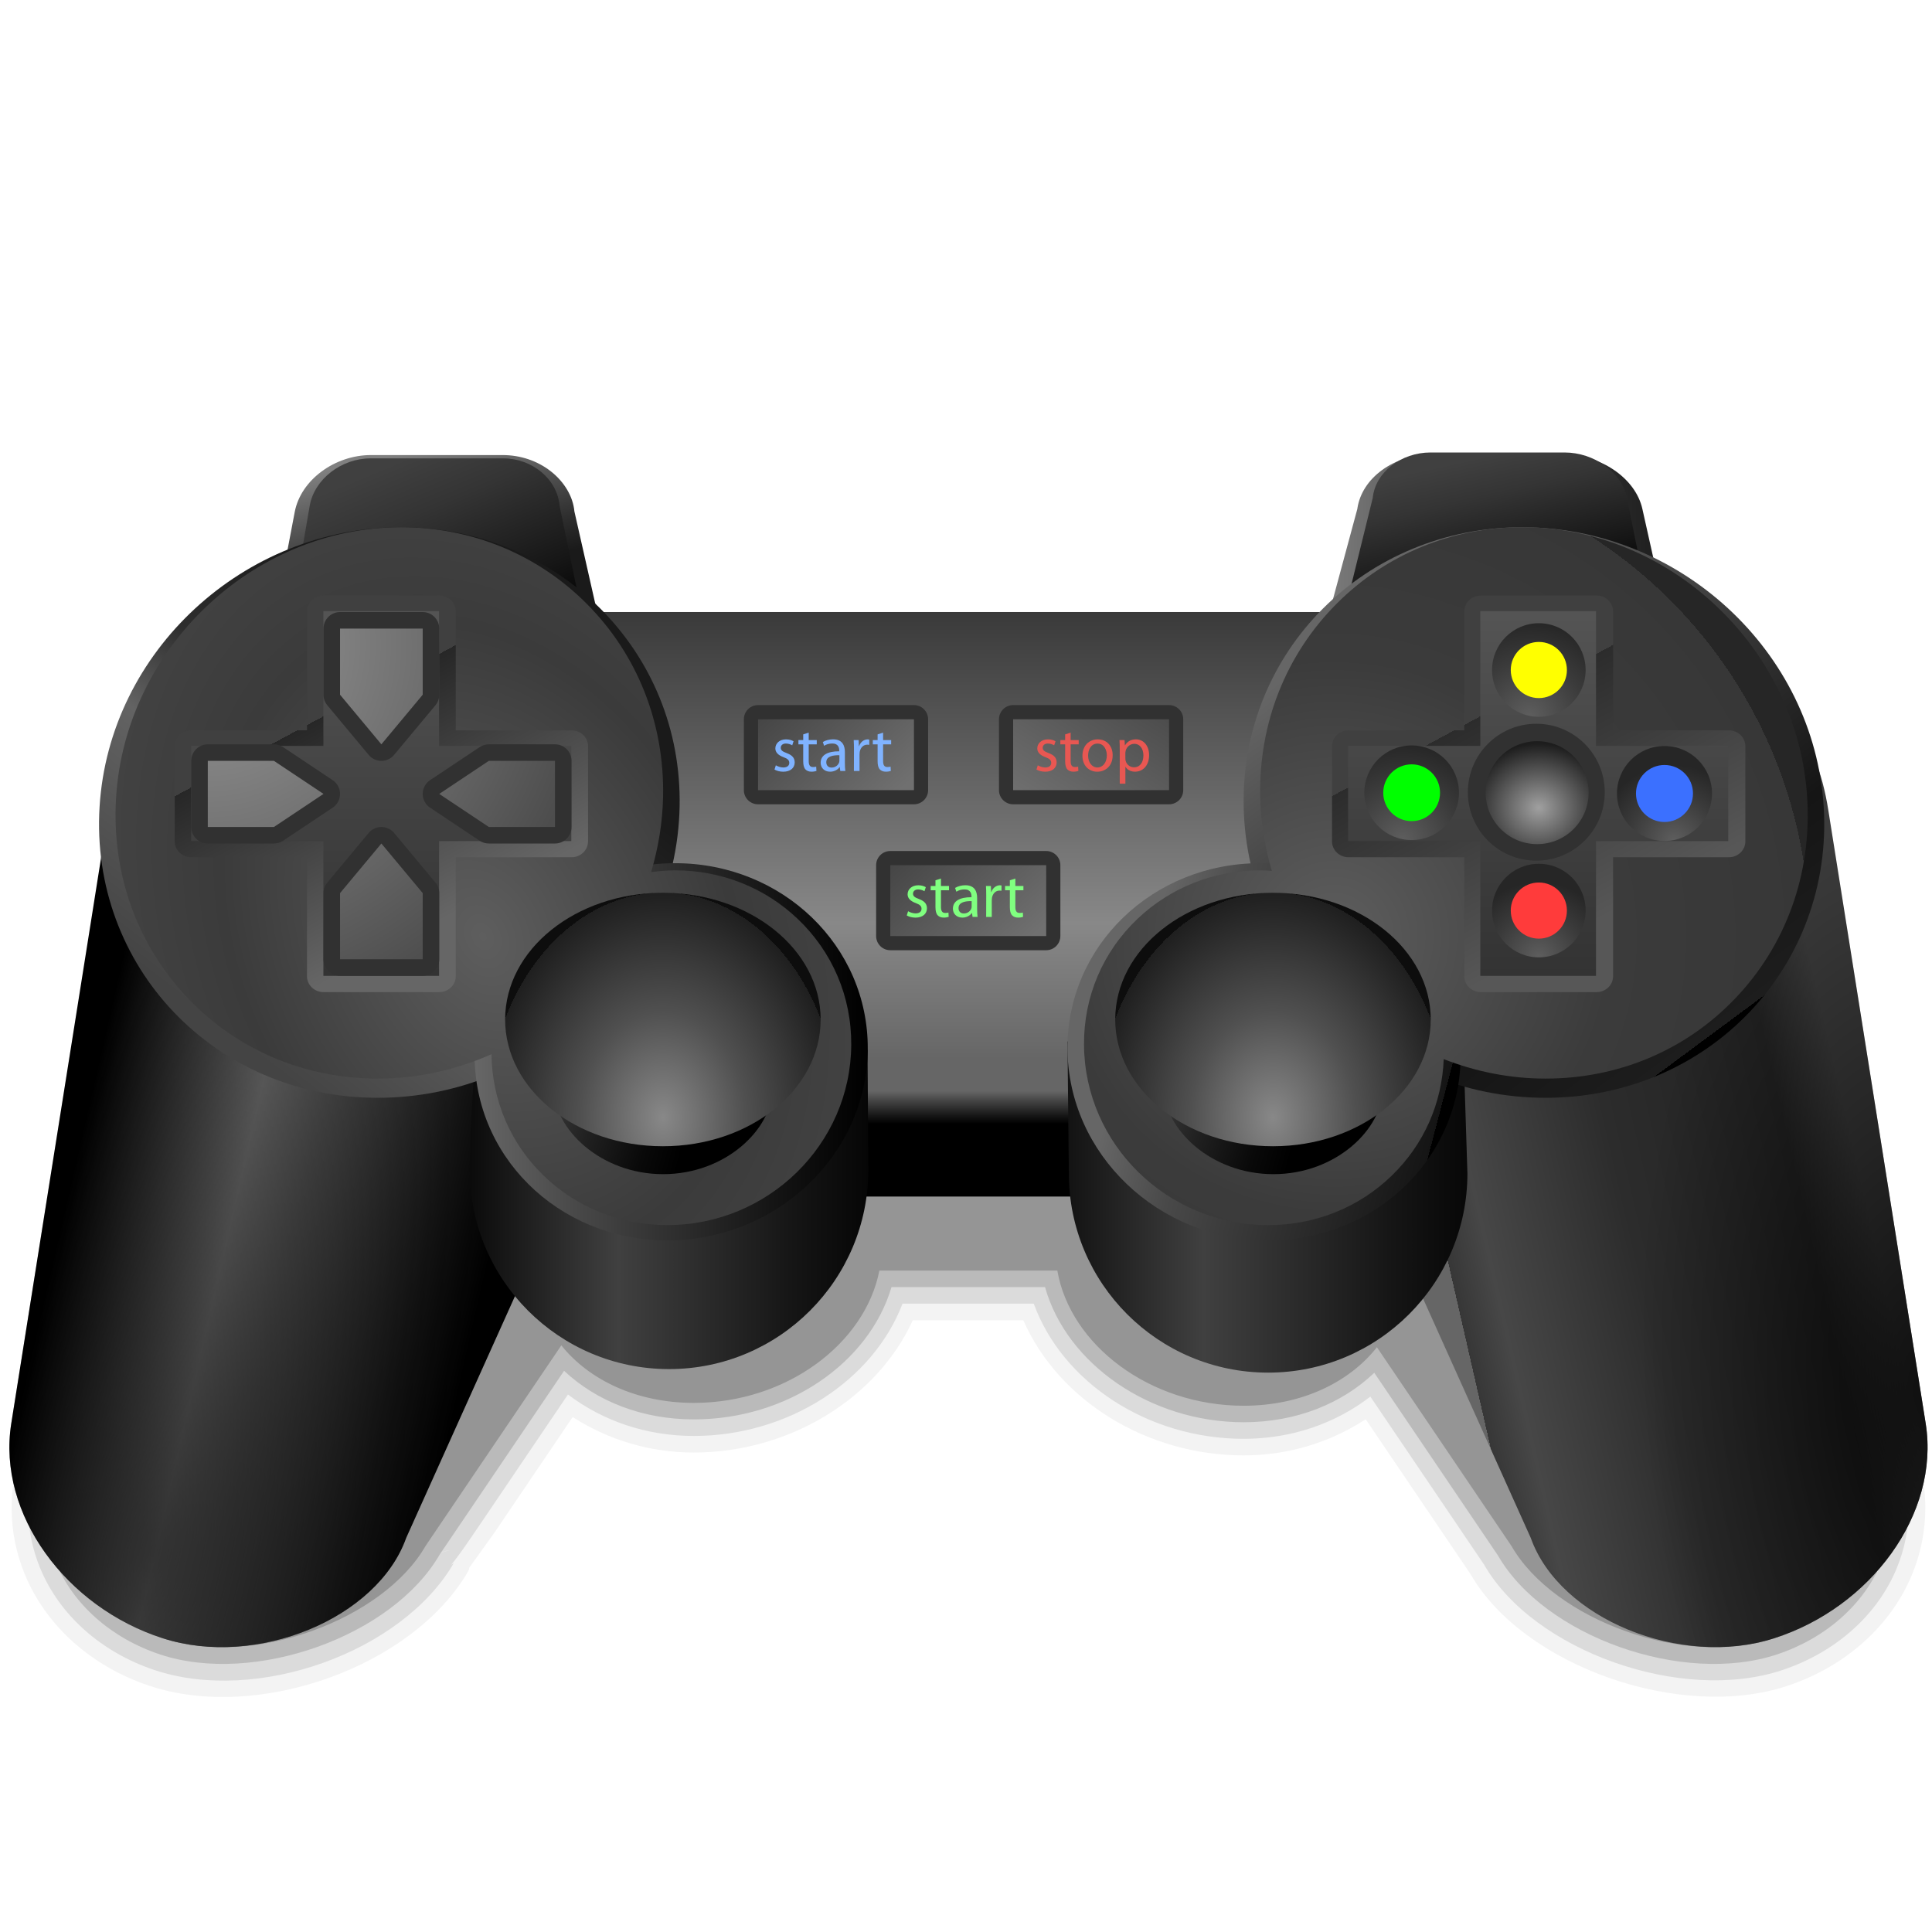 <?xml version="1.0" encoding="UTF-8" standalone="no"?>
<!-- Created with Inkscape (http://www.inkscape.org/) -->
<svg
   xmlns:a="http://ns.adobe.com/AdobeSVGViewerExtensions/3.0/"
   xmlns:i="http://ns.adobe.com/AdobeIllustrator/10.0/"
   xmlns:dc="http://purl.org/dc/elements/1.1/"
   xmlns:cc="http://web.resource.org/cc/"
   xmlns:rdf="http://www.w3.org/1999/02/22-rdf-syntax-ns#"
   xmlns:svg="http://www.w3.org/2000/svg"
   xmlns="http://www.w3.org/2000/svg"
   xmlns:xlink="http://www.w3.org/1999/xlink"
   xmlns:sodipodi="http://sodipodi.sourceforge.net/DTD/sodipodi-0.dtd"
   xmlns:inkscape="http://www.inkscape.org/namespaces/inkscape"
   width="128"
   height="128"
   id="svg2131"
   sodipodi:version="0.32"
   inkscape:version="0.44"
   version="1.0"
   sodipodi:docbase="/home/pinheiro/artwork/Oxygen/theme/svg/devices"
   sodipodi:docname="joystik.svg">
  <defs
     id="defs2133">
    <linearGradient
       gradientTransform="matrix(0.982,3.899471e-2,3.899471e-2,1.091,-9.197,-15.51)"
       y2="88.826"
       x2="38.969"
       y1="80.991"
       x1="12.107"
       gradientUnits="userSpaceOnUse"
       id="XMLID_47_">
				<stop
   id="stop4066"
   style="stop-color:#000000"
   offset="0" />

				<stop
   id="stop4068"
   style="stop-color:#666666"
   offset="0.388" />

				<stop
   id="stop4070"
   style="stop-color:#494949"
   offset="0.541" />

				<stop
   id="stop4072"
   style="stop-color:#151515"
   offset="0.849" />

				<stop
   id="stop4074"
   style="stop-color:#000000"
   offset="1" />

				<a:midPointStop
   style="stop-color:#000000"
   offset="0" />

				<a:midPointStop
   style="stop-color:#000000"
   offset="0.5" />

				<a:midPointStop
   style="stop-color:#666666"
   offset="0.388" />

				<a:midPointStop
   style="stop-color:#666666"
   offset="0.455" />

				<a:midPointStop
   style="stop-color:#000000"
   offset="1" />

			</linearGradient>
    <linearGradient
       gradientTransform="matrix(-0.982,3.899471e-2,-3.899471e-2,1.091,49.897,-15.51)"
       y2="92.018"
       x2="-50.375"
       y1="84.184"
       x1="-77.236"
       gradientUnits="userSpaceOnUse"
       id="XMLID_48_">
				<stop
   id="stop4079"
   style="stop-color:#3c3c3c;stop-opacity:1;"
   offset="0" />

				<stop
   id="stop4081"
   style="stop-color:#3c3c3c;stop-opacity:1;"
   offset="0.009" />

				<stop
   id="stop4083"
   style="stop-color:#222;stop-opacity:1;"
   offset="0.157" />

				<stop
   id="stop4085"
   style="stop-color:#2c2c2c;stop-opacity:1;"
   offset="0.563" />

				<stop
   id="stop4087"
   style="stop-color:#474747;stop-opacity:1;"
   offset="0.904" />

				<stop
   id="stop4089"
   style="stop-color:#373737;stop-opacity:1;"
   offset="1" />

				<a:midPointStop
   style="stop-color:#4D4D4D"
   offset="0" />

				<a:midPointStop
   style="stop-color:#4D4D4D"
   offset="0.5" />

				<a:midPointStop
   style="stop-color:#000000"
   offset="0.242" />

				<a:midPointStop
   style="stop-color:#000000"
   offset="0.5" />

				<a:midPointStop
   style="stop-color:#1A1A1A"
   offset="0.697" />

				<a:midPointStop
   style="stop-color:#1A1A1A"
   offset="0.455" />

				<a:midPointStop
   style="stop-color:#666666"
   offset="1" />

			</linearGradient>
    <linearGradient
       id="linearGradient5903">
      <stop
         style="stop-color:black;stop-opacity:0.505;"
         offset="0"
         id="stop5905" />
      <stop
         style="stop-color:black;stop-opacity:0;"
         offset="1"
         id="stop5907" />
    </linearGradient>
    <radialGradient
       inkscape:collect="always"
       xlink:href="#linearGradient5903"
       id="radialGradient5909"
       cx="15.956"
       cy="90.301"
       fx="15.956"
       fy="90.301"
       r="19.728"
       gradientTransform="matrix(1.22,0.247,-0.468,2.312,32.978,-109.997)"
       gradientUnits="userSpaceOnUse" />
    <linearGradient
       id="linearGradient5914">
      <stop
         id="stop5916"
         offset="0"
         style="stop-color:black;stop-opacity:1;" />
      <stop
         id="stop5918"
         offset="1"
         style="stop-color:black;stop-opacity:0;" />
    </linearGradient>
    <radialGradient
       inkscape:collect="always"
       xlink:href="#linearGradient5914"
       id="radialGradient5911"
       cx="113.906"
       cy="68.69"
       fx="113.906"
       fy="68.69"
       r="19.728"
       gradientTransform="matrix(-0.955,7.004586e-2,-0.143,-1.944,246.298,217.85)"
       gradientUnits="userSpaceOnUse" />
    <radialGradient
       gradientUnits="userSpaceOnUse"
       fy="82"
       fx="64.999"
       r="38.002"
       cy="82"
       cx="64.999"
       id="XMLID_39_"
       gradientTransform="matrix(1.095,0,0,1.095,-5.837,-14.217)">
				<stop
   id="stop3972"
   style="stop-color:#666;stop-opacity:1;"
   offset="0" />
<stop
   offset="0.304"
   style="stop-color:#888;stop-opacity:1;"
   id="stop5920" />

				<stop
   id="stop3974"
   style="stop-color:#3a3a3a;stop-opacity:1;"
   offset="1" />

				
				
				<a:midPointStop
   style="stop-color:#888888"
   offset="0" />

				<a:midPointStop
   style="stop-color:#888888"
   offset="0.517" />

				<a:midPointStop
   style="stop-color:#404040"
   offset="0.781" />

				<a:midPointStop
   style="stop-color:#404040"
   offset="0.5" />

				<a:midPointStop
   style="stop-color:#292929"
   offset="1" />

			</radialGradient>
    <linearGradient
       inkscape:collect="always"
       xlink:href="#XMLID_39_"
       id="linearGradient5586"
       x1="66.853"
       y1="70.187"
       x2="66.853"
       y2="40.544"
       gradientUnits="userSpaceOnUse"
       gradientTransform="translate(-0.114,0)" />
    <linearGradient
       inkscape:collect="always"
       xlink:href="#XMLID_40_"
       id="linearGradient5583"
       gradientUnits="userSpaceOnUse"
       x1="58.848"
       y1="66.329"
       x2="50.275"
       y2="56.899"
       gradientTransform="matrix(1.095,0,0,1.095,-5.95,-19.217)" />
    <linearGradient
       y2="51.664"
       x2="78.474"
       y1="67.094"
       x1="69.044"
       gradientUnits="userSpaceOnUse"
       id="XMLID_41_"
       gradientTransform="matrix(1.095,0,0,1.095,-5.95,-19.217)">
				<stop
   id="stop4002"
   style="stop-color:#707070"
   offset="0" />

				<stop
   id="stop4004"
   style="stop-color:#393939"
   offset="0.759" />

				<stop
   id="stop4006"
   style="stop-color:#262626"
   offset="1" />

				<a:midPointStop
   style="stop-color:#707070"
   offset="0" />

				<a:midPointStop
   style="stop-color:#707070"
   offset="0.517" />

				<a:midPointStop
   style="stop-color:#262626"
   offset="1" />

			</linearGradient>
    <linearGradient
       y2="51.783"
       x2="107.958"
       y1="51.783"
       x1="85.662"
       gradientUnits="userSpaceOnUse"
       id="XMLID_42_"
       gradientTransform="translate(0,2)">
				<stop
   id="stop4011"
   style="stop-color:#808080"
   offset="0" />

				<stop
   id="stop4013"
   style="stop-color:#636363"
   offset="0.25" />

				<stop
   id="stop4015"
   style="stop-color:#2E2E2E"
   offset="0.754" />

				<stop
   id="stop4017"
   style="stop-color:#1A1A1A"
   offset="1" />

				<a:midPointStop
   style="stop-color:#808080"
   offset="0" />

				<a:midPointStop
   style="stop-color:#808080"
   offset="0.455" />

				<a:midPointStop
   style="stop-color:#1A1A1A"
   offset="1" />

			</linearGradient>
    <linearGradient
       inkscape:collect="always"
       xlink:href="#XMLID_42_"
       id="linearGradient5579"
       gradientUnits="userSpaceOnUse"
       x1="85.662"
       y1="51.783"
       x2="107.958"
       y2="51.783"
       gradientTransform="matrix(1.095,0,0,1.095,-6.95,-13.217)" />
    <linearGradient
       y2="49.327"
       x2="95.081"
       y1="40.359"
       x1="93.088"
       gradientUnits="userSpaceOnUse"
       id="XMLID_43_"
       gradientTransform="translate(0,2)">
				<stop
   id="stop4022"
   style="stop-color:#404040"
   offset="0" />

				<stop
   id="stop4024"
   style="stop-color:#343434"
   offset="0.259" />

				<stop
   id="stop4026"
   style="stop-color:#161616"
   offset="0.721" />

				<stop
   id="stop4028"
   style="stop-color:#000000"
   offset="1" />

				<a:midPointStop
   style="stop-color:#404040"
   offset="0" />

				<a:midPointStop
   style="stop-color:#404040"
   offset="0.579" />

				<a:midPointStop
   style="stop-color:#000000"
   offset="1" />

			</linearGradient>
    <linearGradient
       inkscape:collect="always"
       xlink:href="#XMLID_43_"
       id="linearGradient5576"
       gradientUnits="userSpaceOnUse"
       x1="93.088"
       y1="40.359"
       x2="95.081"
       y2="49.327"
       gradientTransform="matrix(1.095,0,0,1.095,-6.95,-13.217)" />
    <linearGradient
       y2="51.795"
       x2="41.746"
       y1="51.795"
       x1="20.532"
       gradientUnits="userSpaceOnUse"
       id="XMLID_44_"
       gradientTransform="translate(0,2)">
				<stop
   id="stop4033"
   style="stop-color:#808080"
   offset="0" />

				<stop
   id="stop4035"
   style="stop-color:#636363"
   offset="0.25" />

				<stop
   id="stop4037"
   style="stop-color:#2E2E2E"
   offset="0.754" />

				<stop
   id="stop4039"
   style="stop-color:#1A1A1A"
   offset="1" />

				<a:midPointStop
   style="stop-color:#808080"
   offset="0" />

				<a:midPointStop
   style="stop-color:#808080"
   offset="0.455" />

				<a:midPointStop
   style="stop-color:#1A1A1A"
   offset="1" />

			</linearGradient>
    <linearGradient
       inkscape:collect="always"
       xlink:href="#XMLID_44_"
       id="linearGradient5573"
       gradientUnits="userSpaceOnUse"
       x1="28.253"
       y1="39.591"
       x2="30.165"
       y2="47.521"
       gradientTransform="matrix(1.095,0,0,1.095,-4.95,-13.217)" />
    <linearGradient
       y2="53.241"
       x2="30.331"
       y1="41.346"
       x1="25.375"
       gradientUnits="userSpaceOnUse"
       id="XMLID_45_"
       gradientTransform="translate(0,2)">
				<stop
   id="stop4044"
   style="stop-color:#404040"
   offset="0" />

				<stop
   id="stop4046"
   style="stop-color:#343434"
   offset="0.259" />

				<stop
   id="stop4048"
   style="stop-color:#161616"
   offset="0.721" />

				<stop
   id="stop4050"
   style="stop-color:#000000"
   offset="1" />

				<a:midPointStop
   style="stop-color:#404040"
   offset="0" />

				<a:midPointStop
   style="stop-color:#404040"
   offset="0.579" />

				<a:midPointStop
   style="stop-color:#000000"
   offset="1" />

			</linearGradient>
    <linearGradient
       inkscape:collect="always"
       xlink:href="#XMLID_45_"
       id="linearGradient5570"
       gradientUnits="userSpaceOnUse"
       x1="25.375"
       y1="41.346"
       x2="30.331"
       y2="53.241"
       gradientTransform="matrix(1.095,0,0,1.095,-4.95,-13.217)" />
    <linearGradient
       y2="80.999"
       x2="64.809"
       y1="78.999"
       x1="64.809"
       gradientUnits="userSpaceOnUse"
       id="XMLID_46_"
       gradientTransform="matrix(1.095,0,0,1.095,-5.95,-14.217)">
				<stop
   id="stop4055"
   style="stop-color:#666666"
   offset="0" />

				<stop
   id="stop4057"
   style="stop-color:#494949"
   offset="0.25" />

				<stop
   id="stop4059"
   style="stop-color:#151515"
   offset="0.754" />

				<stop
   id="stop4061"
   style="stop-color:#000000"
   offset="1" />

				<a:midPointStop
   style="stop-color:#666666"
   offset="0" />

				<a:midPointStop
   style="stop-color:#666666"
   offset="0.455" />

				<a:midPointStop
   style="stop-color:#000000"
   offset="1" />

			</linearGradient>
    <linearGradient
       y2="83.736"
       x2="59.794"
       y1="83.736"
       x1="32.08"
       gradientUnits="userSpaceOnUse"
       id="XMLID_49_"
       gradientTransform="matrix(1.095,0,0,1.095,-5.95,-14.217)">
				<stop
   id="stop4094"
   style="stop-color:#000000"
   offset="0" />

				<stop
   id="stop4096"
   style="stop-color:#404040"
   offset="0.388" />

				<stop
   id="stop4098"
   style="stop-color:#151515"
   offset="0.773" />

				<stop
   id="stop4100"
   style="stop-color:#000000"
   offset="1" />

				<a:midPointStop
   style="stop-color:#000000"
   offset="0" />

				<a:midPointStop
   style="stop-color:#000000"
   offset="0.5" />

				<a:midPointStop
   style="stop-color:#404040"
   offset="0.388" />

				<a:midPointStop
   style="stop-color:#404040"
   offset="0.455" />

				<a:midPointStop
   style="stop-color:#000000"
   offset="1" />

			</linearGradient>
    <linearGradient
       y2="83.95"
       x2="96.537"
       y1="83.95"
       x1="66.646"
       gradientUnits="userSpaceOnUse"
       id="XMLID_50_"
       gradientTransform="matrix(1.095,0,0,1.095,-5.95,-14.217)">
				<stop
   id="stop4105"
   style="stop-color:#000000"
   offset="0" />

				<stop
   id="stop4107"
   style="stop-color:#404040"
   offset="0.388" />

				<stop
   id="stop4109"
   style="stop-color:#151515"
   offset="0.773" />

				<stop
   id="stop4111"
   style="stop-color:#000000"
   offset="1" />

				<a:midPointStop
   style="stop-color:#000000"
   offset="0" />

				<a:midPointStop
   style="stop-color:#000000"
   offset="0.5" />

				<a:midPointStop
   style="stop-color:#404040"
   offset="0.388" />

				<a:midPointStop
   style="stop-color:#404040"
   offset="0.455" />

				<a:midPointStop
   style="stop-color:#000000"
   offset="1" />

			</linearGradient>
    <linearGradient
       y2="54.687"
       x2="34.683"
       y1="75.261"
       x1="18.936"
       gradientUnits="userSpaceOnUse"
       id="XMLID_51_"
       gradientTransform="matrix(1.095,0,0,1.095,-5.95,-14.217)">
				<stop
   id="stop4116"
   style="stop-color:#444;stop-opacity:1;"
   offset="0" />

				<stop
   id="stop4118"
   style="stop-color:#636363"
   offset="0.469" />

				<stop
   id="stop4120"
   style="stop-color:#2E2E2E"
   offset="0.684" />

				<stop
   id="stop4122"
   style="stop-color:#1A1A1A"
   offset="1" />

				<a:midPointStop
   style="stop-color:#666666"
   offset="0" />

				<a:midPointStop
   style="stop-color:#666666"
   offset="0.455" />

				<a:midPointStop
   style="stop-color:#1A1A1A"
   offset="1" />

			</linearGradient>
    <linearGradient
       y2="75.96"
       x2="108.454"
       y1="49.667"
       x1="88.978"
       gradientUnits="userSpaceOnUse"
       id="XMLID_52_"
       gradientTransform="matrix(1.095,0,0,1.095,-5.95,-14.217)">
				<stop
   id="stop4127"
   style="stop-color:#666666"
   offset="0" />

				<stop
   id="stop4129"
   style="stop-color:#494949"
   offset="0.25" />

				<stop
   id="stop4131"
   style="stop-color:#151515"
   offset="0.754" />

				<stop
   id="stop4133"
   style="stop-color:#1d1d1d;stop-opacity:1;"
   offset="1" />

				<a:midPointStop
   style="stop-color:#666666"
   offset="0" />

				<a:midPointStop
   style="stop-color:#666666"
   offset="0.455" />

				<a:midPointStop
   style="stop-color:#000000"
   offset="1" />

			</linearGradient>
    <linearGradient
       y2="76.596"
       x2="57.919"
       y1="76.596"
       x1="34.143"
       gradientUnits="userSpaceOnUse"
       id="XMLID_53_"
       gradientTransform="matrix(1.095,0,0,1.095,-5.95,-14.217)">
				<stop
   id="stop4138"
   style="stop-color:#666666"
   offset="0.006" />

				<stop
   id="stop4140"
   style="stop-color:#494949"
   offset="0.254" />

				<stop
   id="stop4142"
   style="stop-color:#151515"
   offset="0.755" />

				<stop
   id="stop4144"
   style="stop-color:#000000"
   offset="1" />

				<a:midPointStop
   style="stop-color:#666666"
   offset="0.006" />

				<a:midPointStop
   style="stop-color:#666666"
   offset="0.455" />

				<a:midPointStop
   style="stop-color:#000000"
   offset="1" />

			</linearGradient>
    <radialGradient
       gradientUnits="userSpaceOnUse"
       fy="71.85"
       fx="38.28"
       r="25.239"
       cy="71.85"
       cx="38.28"
       id="XMLID_54_"
       gradientTransform="matrix(0.988,-0.473,0.635,1.328,-51.454,-15.253)">
				<stop
   id="stop4149"
   style="stop-color:#5E5E5E"
   offset="0" />

				<stop
   id="stop4151"
   style="stop-color:#3B3B3B"
   offset="0.585" />

				<stop
   id="stop4153"
   style="stop-color:#474747;stop-opacity:1;"
   offset="1" />

				<a:midPointStop
   style="stop-color:#5E5E5E"
   offset="0" />

				<a:midPointStop
   style="stop-color:#5E5E5E"
   offset="0.455" />

				<a:midPointStop
   style="stop-color:#262626"
   offset="1" />

			</radialGradient>
    <linearGradient
       y2="79.46"
       x2="92.763"
       y1="74.474"
       x1="73.815"
       gradientUnits="userSpaceOnUse"
       id="XMLID_55_"
       gradientTransform="matrix(1.095,0,0,1.095,-5.95,-14.217)">
				<stop
   id="stop4158"
   style="stop-color:#666666"
   offset="0.006" />

				<stop
   id="stop4160"
   style="stop-color:#494949"
   offset="0.254" />

				<stop
   id="stop4162"
   style="stop-color:#151515"
   offset="1" />

				
				<a:midPointStop
   style="stop-color:#666666"
   offset="0.006" />

				<a:midPointStop
   style="stop-color:#666666"
   offset="0.455" />

				<a:midPointStop
   style="stop-color:#000000"
   offset="1" />

			</linearGradient>
    <radialGradient
       gradientUnits="userSpaceOnUse"
       fy="69.643"
       fx="86.153"
       r="28.765"
       cy="69.643"
       cx="86.153"
       id="XMLID_56_"
       gradientTransform="matrix(1.095,0,0,1.095,-5.95,-14.217)">
				<stop
   id="stop4169"
   style="stop-color:#5E5E5E"
   offset="0" />

				<stop
   id="stop4171"
   style="stop-color:#3B3B3B"
   offset="0.585" />

				<stop
   id="stop4173"
   style="stop-color:#373737;stop-opacity:1;"
   offset="1" />

				<a:midPointStop
   style="stop-color:#5E5E5E"
   offset="0" />

				<a:midPointStop
   style="stop-color:#5E5E5E"
   offset="0.455" />

				<a:midPointStop
   style="stop-color:#262626"
   offset="1" />

			</radialGradient>
    <linearGradient
       y2="55.914"
       x2="95.765"
       y1="68.465"
       x1="102.522"
       gradientUnits="userSpaceOnUse"
       id="XMLID_57_"
       gradientTransform="matrix(1.095,0,0,1.095,-5.95,-14.217)">
				<stop
   id="stop4178"
   style="stop-color:#575757;stop-opacity:1;"
   offset="0" />

				<stop
   id="stop4180"
   style="stop-color:#2c2c2c;stop-opacity:1;"
   offset="1" />

				<a:midPointStop
   style="stop-color:#4D4D4D"
   offset="0" />

				<a:midPointStop
   style="stop-color:#4D4D4D"
   offset="0.455" />

				<a:midPointStop
   style="stop-color:#404040"
   offset="1" />

			</linearGradient>
    <linearGradient
       y2="81.623"
       x2="98.5"
       y1="47.081"
       x1="98.5"
       gradientUnits="userSpaceOnUse"
       id="XMLID_58_">
				<stop
   id="stop4185"
   style="stop-color:#595959"
   offset="0" />

				<stop
   id="stop4187"
   style="stop-color:#3B3B3B"
   offset="0.549" />

				<stop
   id="stop4189"
   style="stop-color:#262626"
   offset="1" />

				<a:midPointStop
   style="stop-color:#595959"
   offset="0" />

				<a:midPointStop
   style="stop-color:#595959"
   offset="0.455" />

				<a:midPointStop
   style="stop-color:#262626"
   offset="1" />

			</linearGradient>
    <linearGradient
       y2="55.913"
       x2="25.764"
       y1="68.466"
       x1="32.523"
       gradientUnits="userSpaceOnUse"
       id="XMLID_59_"
       gradientTransform="matrix(1.095,0,0,1.095,-5.95,-14.217)">
				<stop
   id="stop4194"
   style="stop-color:#666;stop-opacity:1;"
   offset="0" />

				<stop
   id="stop4196"
   style="stop-color:#272727;stop-opacity:1;"
   offset="1" />

				<a:midPointStop
   style="stop-color:#4D4D4D"
   offset="0" />

				<a:midPointStop
   style="stop-color:#4D4D4D"
   offset="0.455" />

				<a:midPointStop
   style="stop-color:#404040"
   offset="1" />

			</linearGradient>
    <linearGradient
       y2="81.623"
       x2="28.5"
       y1="47.081"
       x1="28.5"
       gradientUnits="userSpaceOnUse"
       id="XMLID_60_">
				<stop
   id="stop4201"
   style="stop-color:#595959"
   offset="0" />

				<stop
   id="stop4203"
   style="stop-color:#3B3B3B"
   offset="0.549" />

				<stop
   id="stop4205"
   style="stop-color:#262626"
   offset="1" />

				<a:midPointStop
   style="stop-color:#595959"
   offset="0" />

				<a:midPointStop
   style="stop-color:#595959"
   offset="0.455" />

				<a:midPointStop
   style="stop-color:#262626"
   offset="1" />

			</linearGradient>
    <radialGradient
       gradientUnits="userSpaceOnUse"
       gradientTransform="matrix(1.095,0,0,1.545,-5.95,-42.477)"
       fy="71.776"
       fx="68.466"
       r="15.97"
       cy="71.776"
       cx="68.466"
       id="XMLID_61_">
				<stop
   id="stop4210"
   style="stop-color:#888888"
   offset="0" />

				<stop
   id="stop4212"
   style="stop-color:#7E7E7E"
   offset="0.054" />

				<stop
   id="stop4214"
   style="stop-color:#484848"
   offset="0.372" />

				<stop
   id="stop4216"
   style="stop-color:#212121"
   offset="0.647" />

				<stop
   id="stop4218"
   style="stop-color:#090909"
   offset="0.865" />

				<stop
   id="stop4220"
   style="stop-color:#000000"
   offset="1" />

				<a:midPointStop
   style="stop-color:#888888"
   offset="0" />

				<a:midPointStop
   style="stop-color:#888888"
   offset="0.399" />

				<a:midPointStop
   style="stop-color:#000000"
   offset="1" />

			</radialGradient>
    <radialGradient
       gradientUnits="userSpaceOnUse"
       gradientTransform="matrix(1,0,0,1.281,0,-21.632)"
       fy="79.799"
       fx="82.455"
       r="10.621"
       cy="79.799"
       cx="82.455"
       id="XMLID_62_">
				<stop
   id="stop4225"
   style="stop-color:#888888"
   offset="0" />

				<stop
   id="stop4227"
   style="stop-color:#505050"
   offset="0.47" />

				<stop
   id="stop4229"
   style="stop-color:#1f1f1f;stop-opacity:1;"
   offset="1" />

				<a:midPointStop
   style="stop-color:#888888"
   offset="0" />

				<a:midPointStop
   style="stop-color:#888888"
   offset="0.517" />

				<a:midPointStop
   style="stop-color:#0D0D0D"
   offset="1" />

			</radialGradient>
    <radialGradient
       gradientUnits="userSpaceOnUse"
       gradientTransform="matrix(1.095,0,0,1.545,-6.95,-42.477)"
       fy="71.776"
       fx="32.465"
       r="15.971"
       cy="71.776"
       cx="32.465"
       id="XMLID_63_">
				<stop
   id="stop4234"
   style="stop-color:#888888"
   offset="0" />

				<stop
   id="stop4236"
   style="stop-color:#7E7E7E"
   offset="0.054" />

				<stop
   id="stop4238"
   style="stop-color:#484848"
   offset="0.372" />

				<stop
   id="stop4240"
   style="stop-color:#212121"
   offset="0.647" />

				<stop
   id="stop4242"
   style="stop-color:#090909"
   offset="0.865" />

				<stop
   id="stop4244"
   style="stop-color:#000000"
   offset="1" />

				<a:midPointStop
   style="stop-color:#888888"
   offset="0" />

				<a:midPointStop
   style="stop-color:#888888"
   offset="0.399" />

				<a:midPointStop
   style="stop-color:#000000"
   offset="1" />

			</radialGradient>
    <radialGradient
       gradientUnits="userSpaceOnUse"
       gradientTransform="matrix(1,0,0,1.281,0,-21.626)"
       fy="79.799"
       fx="46.455"
       r="10.622"
       cy="79.799"
       cx="46.455"
       id="XMLID_64_">
				<stop
   id="stop4249"
   style="stop-color:#888888"
   offset="0" />

				<stop
   id="stop4251"
   style="stop-color:#505050"
   offset="0.47" />

				<stop
   id="stop4253"
   style="stop-color:#1f1f1f;stop-opacity:1;"
   offset="1" />

				<a:midPointStop
   style="stop-color:#888888"
   offset="0" />

				<a:midPointStop
   style="stop-color:#888888"
   offset="0.517" />

				<a:midPointStop
   style="stop-color:#0D0D0D"
   offset="1" />

			</radialGradient>
    <radialGradient
       gradientUnits="userSpaceOnUse"
       fy="56"
       fx="98"
       r="5.099"
       cy="56"
       cx="98"
       id="XMLID_66_">
				<stop
   id="stop4265"
   style="stop-color:#5E5E5E"
   offset="0" />

				<stop
   id="stop4267"
   style="stop-color:#3B3B3B"
   offset="0.585" />

				<stop
   id="stop4269"
   style="stop-color:#262626"
   offset="1" />

				<a:midPointStop
   style="stop-color:#5E5E5E"
   offset="0" />

				<a:midPointStop
   style="stop-color:#5E5E5E"
   offset="0.455" />

				<a:midPointStop
   style="stop-color:#262626"
   offset="1" />

			</radialGradient>
    <radialGradient
       inkscape:collect="always"
       xlink:href="#XMLID_66_"
       id="radialGradient5937"
       gradientUnits="userSpaceOnUse"
       cx="98"
       cy="56"
       fx="98"
       fy="56"
       r="5.099" />
    <radialGradient
       gradientUnits="userSpaceOnUse"
       fy="62.5"
       fx="107"
       r="4"
       cy="62.5"
       cx="107"
       id="XMLID_70_">
				<stop
   id="stop4301"
   style="stop-color:#5E5E5E"
   offset="0" />

				<stop
   id="stop4303"
   style="stop-color:#3B3B3B"
   offset="0.585" />

				<stop
   id="stop4305"
   style="stop-color:#262626"
   offset="1" />

				<a:midPointStop
   style="stop-color:#5E5E5E"
   offset="0" />

				<a:midPointStop
   style="stop-color:#5E5E5E"
   offset="0.455" />

				<a:midPointStop
   style="stop-color:#262626"
   offset="1" />

			</radialGradient>
    <radialGradient
       gradientUnits="userSpaceOnUse"
       fy="62.5"
       fx="90"
       r="5.099"
       cy="62.5"
       cx="90"
       id="XMLID_72_">
				<stop
   id="stop4319"
   style="stop-color:#5E5E5E"
   offset="0" />

				<stop
   id="stop4321"
   style="stop-color:#3B3B3B"
   offset="0.585" />

				<stop
   id="stop4323"
   style="stop-color:#262626"
   offset="1" />

				<a:midPointStop
   style="stop-color:#5E5E5E"
   offset="0" />

				<a:midPointStop
   style="stop-color:#5E5E5E"
   offset="0.455" />

				<a:midPointStop
   style="stop-color:#262626"
   offset="1" />

			</radialGradient>
    <radialGradient
       gradientUnits="userSpaceOnUse"
       fy="52"
       fx="18"
       r="23.345"
       cy="52"
       cx="18"
       id="XMLID_73_"
       gradientTransform="matrix(1.095,0,0,1.095,-5.95,-14.217)">
				<stop
   id="stop4332"
   style="stop-color:#999999"
   offset="0" />

				<stop
   id="stop4334"
   style="stop-color:#626262"
   offset="0.734" />

				<stop
   id="stop4336"
   style="stop-color:#4D4D4D"
   offset="1" />

				<a:midPointStop
   style="stop-color:#999999"
   offset="0" />

				<a:midPointStop
   style="stop-color:#999999"
   offset="0.517" />

				<a:midPointStop
   style="stop-color:#4D4D4D"
   offset="1" />

			</radialGradient>
    <radialGradient
       gradientUnits="userSpaceOnUse"
       gradientTransform="matrix(-1.095,0,0,-1.095,71.822,119.416)"
       fy="70"
       fx="53.002"
       r="23.345"
       cy="70"
       cx="53.002"
       id="XMLID_74_">
				<stop
   id="stop4343"
   style="stop-color:#999999"
   offset="0" />

				<stop
   id="stop4345"
   style="stop-color:#626262"
   offset="0.734" />

				<stop
   id="stop4347"
   style="stop-color:#4D4D4D"
   offset="1" />

				<a:midPointStop
   style="stop-color:#999999"
   offset="0" />

				<a:midPointStop
   style="stop-color:#999999"
   offset="0.517" />

				<a:midPointStop
   style="stop-color:#4D4D4D"
   offset="1" />

			</radialGradient>
    <radialGradient
       gradientUnits="userSpaceOnUse"
       gradientTransform="matrix(0,1.095,-1.095,0,100.843,14.809)"
       fy="79.496"
       fx="25.5"
       r="23.344"
       cy="79.496"
       cx="25.5"
       id="XMLID_75_">
				<stop
   id="stop4354"
   style="stop-color:#999999"
   offset="0" />

				<stop
   id="stop4356"
   style="stop-color:#626262"
   offset="0.734" />

				<stop
   id="stop4358"
   style="stop-color:#4D4D4D"
   offset="1" />

				<a:midPointStop
   style="stop-color:#999999"
   offset="0" />

				<a:midPointStop
   style="stop-color:#999999"
   offset="0.517" />

				<a:midPointStop
   style="stop-color:#4D4D4D"
   offset="1" />

			</radialGradient>
    <radialGradient
       gradientUnits="userSpaceOnUse"
       gradientTransform="matrix(0,-1.095,1.095,0,-49.213,76.149)"
       fy="57.496"
       fx="30.5"
       r="23.345"
       cy="57.496"
       cx="30.5"
       id="XMLID_76_">
				<stop
   id="stop4365"
   style="stop-color:#999999"
   offset="0" />

				<stop
   id="stop4367"
   style="stop-color:#626262"
   offset="0.734" />

				<stop
   id="stop4369"
   style="stop-color:#4D4D4D"
   offset="1" />

				<a:midPointStop
   style="stop-color:#999999"
   offset="0" />

				<a:midPointStop
   style="stop-color:#999999"
   offset="0.517" />

				<a:midPointStop
   style="stop-color:#4D4D4D"
   offset="1" />

			</radialGradient>
    <linearGradient
       y2="56.899"
       x2="50.275"
       y1="66.329"
       x1="58.848"
       gradientUnits="userSpaceOnUse"
       id="XMLID_40_">
				<stop
   id="stop3991"
   style="stop-color:#707070"
   offset="0" />

				<stop
   id="stop3993"
   style="stop-color:#393939"
   offset="0.909" />

				<stop
   id="stop3995"
   style="stop-color:#333333"
   offset="1" />

				<a:midPointStop
   style="stop-color:#707070"
   offset="0" />

				<a:midPointStop
   style="stop-color:#707070"
   offset="0.517" />

				<a:midPointStop
   style="stop-color:#333333"
   offset="1" />

			</linearGradient>
    <linearGradient
       inkscape:collect="always"
       xlink:href="#XMLID_40_"
       id="linearGradient5553"
       gradientUnits="userSpaceOnUse"
       x1="58.848"
       y1="66.329"
       x2="50.275"
       y2="56.899"
       gradientTransform="matrix(1.095,0,0,1.095,2.812,-9.55)" />
    <linearGradient
       id="linearGradient5939">
      <stop
         style="stop-color:#a0a0a0;stop-opacity:1;"
         offset="0"
         id="stop5941" />
      <stop
         style="stop-color:#1d1d1d;stop-opacity:1;"
         offset="1"
         id="stop5943" />
    </linearGradient>
    <radialGradient
       inkscape:collect="always"
       xlink:href="#linearGradient5939"
       id="radialGradient5945"
       cx="98.447"
       cy="53.874"
       fx="98.447"
       fy="53.874"
       r="1.5"
       gradientUnits="userSpaceOnUse"
       gradientTransform="matrix(1.362,-6.02118e-7,4.988395e-7,1.25,-35.539,-13.401)" />
    <radialGradient
       gradientUnits="userSpaceOnUse"
       fy="70"
       fx="98.5"
       r="4.031"
       cy="70"
       cx="98.5"
       id="XMLID_68_">
				<stop
   id="stop4283"
   style="stop-color:#5E5E5E"
   offset="0" />

				<stop
   id="stop4285"
   style="stop-color:#3B3B3B"
   offset="0.585" />

				<stop
   id="stop4287"
   style="stop-color:#262626"
   offset="1" />

				<a:midPointStop
   style="stop-color:#5E5E5E"
   offset="0" />

				<a:midPointStop
   style="stop-color:#5E5E5E"
   offset="0.455" />

				<a:midPointStop
   style="stop-color:#262626"
   offset="1" />

			</radialGradient>
  </defs>
  <sodipodi:namedview
     id="base"
     pagecolor="#ffffff"
     bordercolor="#666666"
     borderopacity="1.0"
     inkscape:pageopacity="0.0"
     inkscape:pageshadow="2"
     inkscape:zoom="3.8890873"
     inkscape:cx="65.001332"
     inkscape:cy="93.992588"
     inkscape:current-layer="layer1"
     showgrid="true"
     inkscape:document-units="px"
     inkscape:grid-bbox="true"
     width="128px"
     height="128px"
     inkscape:window-width="876"
     inkscape:window-height="575"
     inkscape:window-x="1038"
     inkscape:window-y="599" />
  <g
     id="layer1"
     inkscape:label="Layer 1"
     inkscape:groupmode="layer">
    <g
       id="g5879"
       transform="translate(-0.114,0)">
      <path
         i:knockout="Off"
         d="M 86.983,50.709 C 86.009,50.709 85.043,50.903 84.191,51.268 C 84.363,51.195 84.547,51.182 84.73,51.201 C 84.348,51.208 83.903,51.383 83.422,51.578 C 81.483,52.608 80.825,53.942 80.603,55.024 C 80.596,55.047 80.572,55.056 80.566,55.08 C 80.566,55.08 80.346,55.955 80.167,56.671 C 78.598,56.671 49.694,56.671 48.014,56.671 C 47.896,56.035 47.769,55.352 47.769,55.352 C 47.554,53.882 46.669,52.61 45.258,51.781 C 44.161,51.136 42.819,50.795 41.381,50.795 L 35.113,50.795 C 32.558,50.795 29.403,51.937 28.111,54.484 C 28.11,54.487 27.768,55.164 27.555,55.583 C 21.961,57.772 17.631,61.643 15.966,66.061 C 15.934,66.169 15.543,67.714 15.466,68.019 C 15.358,68.232 2.207,94.439 2.207,94.439 C 1.329,96.191 0.884,98.028 0.884,99.901 C 0.884,101.422 1.181,102.91 1.767,104.325 C 3.175,107.726 6.178,110.41 10.009,111.687 C 17.23,114.1 27.503,110.402 31.145,104.079 C 31.186,104.008 31.184,103.937 31.205,103.865 C 31.719,103.149 32.887,101.518 32.887,101.518 C 32.887,101.518 37.098,95.299 38.055,93.884 C 40.418,95.396 43.153,96.234 46.08,96.234 C 52.407,96.234 58.227,92.654 60.588,87.47 C 61.644,87.47 66.839,87.47 67.912,87.47 C 70.228,92.767 76.083,96.423 82.507,96.423 L 82.507,96.423 C 85.465,96.423 88.222,95.571 90.595,94.029 C 91.611,95.527 97.534,104.28 97.534,104.28 C 101.019,110.356 111.448,114.06 118.547,111.687 C 122.376,110.41 125.379,107.728 126.787,104.328 C 127.373,102.91 127.671,101.422 127.671,99.901 C 127.671,98.029 127.227,96.192 126.352,94.442 L 112.025,65.897 C 112.006,65.862 111.049,64.277 111.049,64.277 C 109.269,60.916 105.708,57.894 101.302,55.954 C 101.07,55.535 100.374,54.276 100.374,54.276 C 99.587,52.857 97.987,51.719 95.983,51.156 C 95.302,50.884 94.31,50.71 93.361,50.71 L 86.983,50.71 L 86.983,50.709 z M 84.855,51.225 C 84.914,51.238 84.974,51.236 85.031,51.259 C 85.042,51.263 85.044,51.278 85.054,51.283 C 84.989,51.259 84.926,51.231 84.855,51.225 z M 29.906,102.711 C 29.667,102.772 29.412,102.818 29.244,102.988 C 29.244,102.988 29.305,102.927 29.352,102.878 C 29.528,102.785 29.711,102.708 29.906,102.711 z "
         id="path3963"
         style="opacity:0.05" />
      <path
         i:knockout="Off"
         d="M 86.983,51.804 C 86.157,51.804 85.341,51.966 84.623,52.275 C 84.644,52.266 83.831,52.594 83.831,52.594 C 82.469,53.323 81.727,54.371 81.597,55.59 C 81.599,55.51 81.608,55.428 81.628,55.346 C 81.628,55.346 81.169,57.177 81.022,57.761 C 81.022,57.761 81.015,57.766 81.014,57.766 C 80.348,57.766 48.202,57.766 47.102,57.766 C 46.963,57.015 46.69,55.552 46.69,55.552 C 46.687,55.534 46.668,55.527 46.664,55.509 C 46.516,54.396 45.84,53.393 44.702,52.724 C 43.772,52.178 42.623,51.89 41.38,51.89 L 35.112,51.89 C 32.964,51.89 30.162,52.856 29.088,54.978 C 29.084,54.985 28.527,56.089 28.367,56.405 C 22.861,58.44 18.612,62.148 16.993,66.446 C 16.993,66.446 16.626,67.9 16.5,68.401 C 16.411,68.577 3.186,94.928 3.186,94.928 C 2.386,96.526 1.98,98.199 1.98,99.9 C 1.98,101.277 2.249,102.623 2.779,103.906 C 4.065,107.013 6.827,109.47 10.356,110.647 C 17.14,112.913 26.781,109.457 30.196,103.53 C 30.152,103.607 30.053,103.62 29.992,103.683 C 30.402,103.217 30.971,102.394 31.981,100.902 C 31.981,100.902 36.998,93.492 37.743,92.39 C 40.045,94.137 42.933,95.136 46.08,95.136 C 52.317,95.136 57.957,91.487 59.908,86.372 C 61.071,86.372 67.422,86.372 68.603,86.372 C 70.504,91.597 76.175,95.326 82.507,95.326 C 85.685,95.326 88.595,94.308 90.904,92.529 C 92.007,94.159 98.441,103.665 98.441,103.665 C 101.723,109.383 111.531,112.875 118.198,110.647 C 121.728,109.47 124.489,107.013 125.775,103.907 C 126.305,102.624 126.574,101.276 126.574,99.9 C 126.574,98.198 126.169,96.526 125.371,94.93 C 125.368,94.926 111.043,66.388 111.043,66.388 C 111.001,66.31 110.11,64.845 110.11,64.845 C 108.351,61.526 104.84,58.599 100.502,56.774 C 100.252,56.325 99.413,54.806 99.413,54.806 C 98.768,53.642 97.41,52.695 95.685,52.209 C 95.044,51.96 94.185,51.805 93.36,51.805 L 86.983,51.805 L 86.983,51.804 z "
         id="path3965"
         style="opacity:0.1" />
      <path
         i:knockout="Off"
         d="M 86.983,52.899 C 86.297,52.899 85.632,53.034 85.054,53.282 C 84.898,53.344 84.24,53.609 84.24,53.609 C 83.299,54.119 82.739,54.878 82.665,55.747 C 82.669,55.689 82.677,55.667 82.69,55.612 C 82.69,55.612 82.138,57.818 81.986,58.421 C 81.731,58.601 81.598,58.693 81.361,58.859 C 80.699,58.859 47.216,58.859 46.528,58.859 C 46.366,58.741 46.319,58.706 46.139,58.576 C 46.02,57.933 45.614,55.751 45.614,55.751 C 45.626,55.811 45.631,55.873 45.632,55.935 C 45.63,55.046 45.091,54.222 44.148,53.666 C 43.386,53.219 42.429,52.983 41.381,52.983 L 35.113,52.983 C 33.231,52.983 30.893,53.837 30.066,55.471 C 30.066,55.471 29.477,56.637 29.174,57.236 C 23.834,59.09 19.57,62.712 18.019,66.83 C 17.784,67.456 17.638,68.113 17.525,68.8 C 17.444,68.962 4.166,95.418 4.166,95.418 C 3.441,96.866 3.077,98.39 3.077,99.899 C 3.077,101.119 3.315,102.331 3.794,103.485 C 4.958,106.299 7.477,108.53 10.704,109.607 C 16.94,111.691 26.128,108.41 29.25,102.982 C 29.218,103.034 35.358,93.963 37.486,90.82 C 39.647,92.846 42.666,94.039 46.083,94.039 C 52.267,94.039 57.685,90.32 59.178,85.275 C 60.469,85.275 68.04,85.275 69.351,85.275 C 70.769,90.356 76.314,94.228 82.512,94.228 C 85.961,94.228 88.999,93.014 91.164,90.951 C 92.397,92.773 99.353,103.049 99.353,103.049 C 102.433,108.409 111.618,111.691 117.857,109.606 C 121.083,108.53 123.603,106.299 124.768,103.485 C 125.247,102.33 125.485,101.118 125.485,99.898 C 125.485,98.389 125.121,96.865 124.397,95.418 C 124.396,95.417 110.071,66.876 110.071,66.876 C 110.071,66.876 109.348,65.686 109.181,65.411 C 107.434,62.12 103.989,59.306 99.714,57.599 C 99.451,57.122 98.46,55.333 98.46,55.333 C 97.956,54.422 96.839,53.667 95.394,53.26 C 94.798,53.032 94.065,52.896 93.364,52.896 L 86.983,52.896 L 86.983,52.899 z "
         id="path3967"
         style="opacity:0.15" />
      <path
         i:knockout="Off"
         d="M 123.413,95.91 L 109.088,67.369 C 108.824,66.84 108.526,66.375 108.217,65.937 C 106.478,62.651 102.987,59.971 98.922,58.436 L 97.498,55.866 C 97.123,55.187 96.185,54.624 95.095,54.317 C 94.56,54.116 93.958,53.995 93.362,53.995 L 86.984,53.995 C 86.414,53.995 85.896,54.107 85.472,54.291 C 85.22,54.367 84.976,54.457 84.764,54.572 C 84.158,54.9 83.8,55.346 83.757,55.842 C 83.757,55.851 83.757,55.86 83.756,55.869 C 83.751,55.888 83.382,57.362 82.953,59.079 C 82.508,59.35 82.091,59.641 81.704,59.956 L 46.174,59.956 C 45.849,59.69 45.509,59.434 45.141,59.202 C 44.81,57.422 44.538,55.952 44.538,55.952 C 44.542,55.459 44.2,54.971 43.592,54.613 C 43.003,54.266 42.222,54.08 41.38,54.08 L 35.112,54.08 C 33.396,54.08 31.585,54.895 31.042,55.969 L 29.974,58.08 C 24.948,59.702 20.603,63.073 19.043,67.218 C 18.79,67.892 18.635,68.555 18.544,69.21 L 5.143,95.91 C 2.578,101.038 5.274,106.643 11.049,108.57 C 16.784,110.486 25.478,107.343 28.299,102.437 L 37.303,89.134 C 39.151,91.441 42.308,92.945 46.081,92.945 C 52.218,92.945 57.429,89.019 58.374,84.181 L 70.165,84.181 C 71.019,89.106 76.291,93.134 82.509,93.134 C 86.318,93.134 89.494,91.6 91.338,89.257 L 100.259,102.436 C 103.08,107.342 111.774,110.485 117.508,108.569 C 123.283,106.643 125.979,101.038 123.413,95.91 z "
         id="path3969"
         style="opacity:0.2" />
    </g>
    <path
       style="fill:url(#XMLID_47_)"
       id="path4076"
       d="M 0.744,94.324 C -0.198,100.314 4.399,106.496 10.783,108.54 L 10.783,108.54 C 16.997,110.532 25.006,107.243 26.91,101.89 L 39.3,74.359 C 42.51,65.339 35.321,51.597 26.406,47.459 L 26.406,47.459 C 17.134,43.16 8.828,43.283 7.194,53.695 L 0.744,94.324 z "
       i:knockout="Off" />
    <path
       style="fill:url(#XMLID_48_)"
       id="path4091"
       d="M 127.584,94.324 C 128.526,100.314 123.928,106.496 117.546,108.54 L 117.546,108.54 C 111.332,110.532 103.322,107.243 101.417,101.891 L 89.029,74.359 C 85.818,65.339 93.007,51.597 101.922,47.459 L 101.922,47.459 C 111.194,43.16 119.501,43.283 121.134,53.695 L 127.584,94.324 z "
       i:knockout="Off" />
    <path
       style="fill:url(#radialGradient5909);fill-opacity:1"
       id="path5895"
       d="M 0.744,94.324 C -0.198,100.314 4.399,106.496 10.783,108.54 L 10.783,108.54 C 16.997,110.532 25.006,107.243 26.91,101.89 L 39.3,74.359 C 42.51,65.339 35.321,51.597 26.406,47.459 L 26.406,47.459 C 17.134,43.16 8.828,43.283 7.194,53.695 L 0.744,94.324 z "
       i:knockout="Off" />
    <path
       style="opacity:0.744;fill:url(#radialGradient5911);fill-opacity:1"
       id="path5897"
       d="M 127.584,94.324 C 128.526,100.314 123.928,106.496 117.546,108.54 L 117.546,108.54 C 111.332,110.532 103.322,107.243 101.417,101.891 L 89.029,74.359 C 85.818,65.339 93.007,51.597 101.922,47.459 L 101.922,47.459 C 111.194,43.16 119.501,43.283 121.134,53.695 L 127.584,94.324 z "
       i:knockout="Off" />
    <rect
       style="fill:url(#linearGradient5586);fill-opacity:1"
       id="rect3980"
       height="31.487"
       width="58.8"
       i:knockout="Off"
       y="40.55"
       x="33.953" />
    <path
       style="fill:#313131;fill-opacity:1"
       id="path3988"
       d="M 50.222,46.714 C 49.702,46.714 49.283,47.135 49.283,47.653 L 49.283,52.349 C 49.283,52.868 49.703,53.286 50.222,53.286 L 60.551,53.286 C 61.069,53.286 61.49,52.867 61.49,52.349 L 61.49,47.653 C 61.49,47.134 61.069,46.714 60.551,46.714 L 50.222,46.714 L 50.222,46.714 z "
       i:knockout="Off" />
    <rect
       style="fill:url(#linearGradient5583)"
       id="rect3997"
       height="4.696"
       width="10.329"
       i:knockout="Off"
       y="47.653"
       x="50.222" />
    <path
       style="fill:#313131;fill-opacity:1"
       id="path3999"
       d="M 67.124,46.714 C 66.605,46.714 66.185,47.135 66.185,47.653 L 66.185,52.349 C 66.185,52.868 66.606,53.286 67.124,53.286 L 77.453,53.286 C 77.972,53.286 78.392,52.867 78.392,52.349 L 78.392,47.653 C 78.392,47.134 77.971,46.714 77.453,46.714 L 67.124,46.714 L 67.124,46.714 z "
       i:knockout="Off" />
    <rect
       style="fill:url(#XMLID_41_)"
       id="rect4008"
       height="4.696"
       width="10.329"
       i:knockout="Off"
       y="47.653"
       x="67.124" />
    <path
       style="fill:url(#linearGradient5579)"
       id="path4019"
       d="M 94.808,30.121 C 93.624,30.121 92.479,30.48 91.569,31.14 C 90.667,31.797 90.085,32.686 89.933,33.666 C 89.931,33.685 89.929,33.702 89.926,33.721 C 89.903,33.806 85.701,49.376 85.701,49.376 C 85.689,49.417 85.681,49.457 85.674,49.498 C 85.672,49.509 85.67,49.521 85.667,49.533 C 85.089,53.35 90.232,56.885 93.797,56.885 L 107.223,56.885 C 108.997,56.885 110.532,56.095 111.519,54.698 C 112.497,53.31 112.791,51.536 112.39,49.733 L 108.811,33.715 C 108.358,31.678 106.044,30.12 103.628,30.12 L 94.808,30.12 L 94.808,30.121 z M 89.921,33.755 L 89.921,33.755 C 89.921,33.761 89.92,33.769 89.917,33.777 C 89.921,33.769 89.921,33.762 89.921,33.755 z "
       i:knockout="Off" />
    <path
       style="fill:url(#linearGradient5576)"
       id="path4030"
       d="M 111.134,49.585 C 111.754,52.67 109.958,55.374 107.071,55.374 L 93.894,55.374 C 91.005,55.374 86.531,52.339 86.936,49.278 L 90.949,32.98 C 91.122,31.281 92.832,29.978 94.777,29.978 L 103.658,29.978 C 105.603,29.978 107.444,31.28 107.786,32.98 L 111.134,49.585 z "
       i:knockout="Off" />
    <path
       style="fill:url(#linearGradient5573)"
       id="path4041"
       d="M 24.579,30.149 C 22.189,30.149 19.934,31.787 19.527,33.916 L 16.464,50.027 C 16.131,51.776 16.457,53.482 17.413,54.809 C 18.372,56.137 19.826,56.885 21.487,56.885 L 34.05,56.885 C 37.622,56.885 42.423,55.015 41.945,51.108 C 41.921,50.963 38.055,33.883 38.055,33.883 C 37.968,32.909 37.401,31.936 36.488,31.221 C 35.598,30.526 34.471,30.149 33.3,30.149 L 24.579,30.149 z "
       i:knockout="Off" />
    <path
       style="fill:url(#linearGradient5570)"
       id="path4052"
       d="M 40.759,51.333 C 41.087,54.404 36.706,55.898 33.987,55.898 L 21.584,55.898 C 18.867,55.898 17.111,53.3 17.627,50.301 L 20.517,33.521 C 20.823,31.741 22.621,30.368 24.546,30.368 L 33.332,30.368 C 35.257,30.368 36.93,31.74 37.076,33.521 L 40.759,51.333 z "
       i:knockout="Off" />
    <rect
       style="fill:url(#XMLID_46_)"
       id="rect4063"
       height="7.324"
       width="23.679"
       i:knockout="Off"
       y="71.95"
       x="53.199" />
    <path
       style="fill:url(#XMLID_49_)"
       id="path4102"
       d="M 57.477,69.56 L 57.529,77.502 C 57.529,84.794 51.618,90.706 44.325,90.706 C 37.032,90.706 31.122,84.795 31.122,77.502 C 31.122,75.57 31.407,70.986 31.407,70.986 C 33.476,66.399 38.965,64.3 44.325,64.3 C 47.798,64.3 55.121,67.369 57.477,69.56 z "
       i:knockout="Off" />
    <path
       style="fill:url(#XMLID_50_)"
       id="path4113"
       d="M 97.013,71.22 L 97.22,77.737 C 97.22,85.028 91.31,90.94 84.017,90.94 C 76.724,90.94 70.813,85.03 70.813,77.737 L 70.724,69.03 C 72.994,65.036 79.095,64.534 84.018,64.534 C 87.308,64.534 94.702,69.231 97.013,71.22 z "
       i:knockout="Off" />
    <path
       style="fill:url(#XMLID_51_)"
       id="path4124"
       d="M 45.026,53.439 C 44.818,63.995 35.86,72.732 25.025,72.732 C 14.189,72.732 5.944,63.994 6.598,53.439 C 7.236,43.124 16.171,34.931 26.567,34.931 C 36.963,34.931 45.229,43.123 45.026,53.439 z "
       i:knockout="Off" />
    <path
       style="fill:url(#XMLID_52_)"
       id="path4135"
       d="M 120.825,53.439 C 121.479,63.995 113.234,72.732 102.398,72.732 C 91.563,72.732 82.605,63.994 82.397,53.439 C 82.193,43.124 90.46,34.931 100.856,34.931 C 111.252,34.931 120.186,43.123 120.825,53.439 z "
       i:knockout="Off" />
    <path
       style="fill:url(#XMLID_53_)"
       id="path4146"
       d="M 57.491,69.507 C 57.449,76.462 51.502,82.177 44.21,82.177 C 36.918,82.177 31.209,76.461 31.456,69.507 C 31.699,62.662 37.64,57.189 44.729,57.189 C 51.821,57.188 57.534,62.662 57.491,69.507 z "
       i:knockout="Off" />
    <path
       style="fill:url(#XMLID_54_)"
       id="path4155"
       d="M 52.832,60.863 C 50.654,58.799 47.777,57.663 44.731,57.663 C 44.191,57.663 43.661,57.711 43.138,57.78 C 43.611,56.183 43.897,54.51 43.931,52.773 C 44.025,47.895 42.221,43.351 38.851,39.98 C 35.596,36.723 31.234,34.93 26.566,34.93 C 16.756,34.93 8.288,42.972 7.69,52.857 C 7.384,57.904 9.092,62.638 12.496,66.185 C 15.761,69.586 20.21,71.458 25.025,71.458 C 27.697,71.458 30.244,70.874 32.561,69.844 C 32.604,72.898 33.801,75.73 35.998,77.869 C 38.183,79.994 41.099,81.166 44.211,81.166 C 50.891,81.166 56.358,75.81 56.397,69.228 C 56.416,66.032 55.15,63.06 52.832,60.863 z "
       i:knockout="Off" />
    <path
       style="fill:url(#XMLID_55_)"
       id="path4166"
       d="M 96.76,69.507 C 97.013,76.461 91.31,82.177 84.018,82.177 C 76.726,82.177 70.774,76.461 70.724,69.507 C 70.676,62.662 76.385,57.189 83.476,57.189 C 90.566,57.189 96.511,62.662 96.76,69.507 z "
       i:knockout="Off" />
    <path
       style="fill:url(#XMLID_56_)"
       id="path4175"
       d="M 119.732,52.858 C 119.134,42.973 110.666,34.931 100.856,34.931 C 96.188,34.931 91.827,36.724 88.572,39.98 C 85.203,43.351 83.398,47.896 83.492,52.773 C 83.525,54.481 83.804,56.129 84.262,57.701 C 84.001,57.684 83.74,57.663 83.474,57.663 C 80.428,57.663 77.553,58.799 75.376,60.863 C 73.061,63.059 71.796,66.032 71.819,69.23 C 71.865,75.813 77.336,81.168 84.017,81.168 C 87.129,81.168 90.044,79.997 92.226,77.871 C 94.344,75.807 95.534,73.1 95.65,70.17 C 97.754,70.993 100.024,71.46 102.397,71.46 C 107.212,71.46 111.661,69.588 114.925,66.187 C 118.331,62.64 120.037,57.906 119.732,52.858 z "
       i:knockout="Off" />
    <path
       style="fill:url(#XMLID_57_)"
       id="path4182"
       d="M 98.108,39.455 C 97.503,39.455 97.013,39.926 97.013,40.505 C 97.013,40.505 97.013,46.751 97.013,48.388 C 95.336,48.388 89.346,48.388 89.346,48.388 C 88.74,48.388 88.25,48.859 88.25,49.438 L 88.25,55.744 C 88.25,56.325 88.74,56.795 89.346,56.795 C 89.346,56.795 95.336,56.795 97.013,56.795 C 97.013,58.432 97.013,64.677 97.013,64.677 C 97.013,65.258 97.503,65.729 98.108,65.729 L 105.776,65.729 C 106.382,65.729 106.871,65.258 106.871,64.677 C 106.871,64.677 106.871,58.432 106.871,56.795 C 108.548,56.795 114.539,56.795 114.539,56.795 C 115.144,56.795 115.634,56.325 115.634,55.744 L 115.634,49.438 C 115.634,48.858 115.144,48.388 114.539,48.388 C 114.539,48.388 108.548,48.388 106.871,48.388 C 106.871,46.751 106.871,40.505 106.871,40.505 C 106.871,39.925 106.382,39.455 105.776,39.455 L 98.108,39.455 L 98.108,39.455 z "
       i:knockout="Off" />
    <polygon
       style="fill:url(#XMLID_58_)"
       id="polygon4191"
       points="110,58.115 102,58.115 102,49.959 95,49.959 95,58.115 87,58.115 87,63.873 95,63.873 95,72.027 102,72.027 102,63.873 110,63.873 110,58.115 "
       i:knockout="Off"
       transform="matrix(1.095,0,0,1.095,-5.95,-14.217)" />
    <path
       style="fill:url(#XMLID_59_)"
       id="path4198"
       d="M 21.433,39.455 C 20.828,39.455 20.338,39.926 20.338,40.505 C 20.338,40.505 20.338,46.751 20.338,48.388 C 18.661,48.388 12.671,48.388 12.671,48.388 C 12.065,48.388 11.575,48.859 11.575,49.438 L 11.575,55.744 C 11.575,56.325 12.065,56.795 12.671,56.795 C 12.671,56.795 18.661,56.795 20.338,56.795 C 20.338,58.432 20.338,64.677 20.338,64.677 C 20.338,65.258 20.828,65.729 21.433,65.729 L 29.101,65.729 C 29.707,65.729 30.196,65.258 30.196,64.677 C 30.196,64.677 30.196,58.432 30.196,56.795 C 31.873,56.795 37.864,56.795 37.864,56.795 C 38.469,56.795 38.959,56.325 38.959,55.744 L 38.959,49.438 C 38.959,48.858 38.469,48.388 37.864,48.388 C 37.864,48.388 31.873,48.388 30.196,48.388 C 30.196,46.751 30.196,40.505 30.196,40.505 C 30.196,39.926 29.707,39.455 29.101,39.455 L 21.433,39.455 z "
       i:knockout="Off" />
    <polygon
       style="fill:url(#XMLID_60_)"
       id="polygon4207"
       points="40,58.115 32,58.115 32,49.959 25,49.959 25,58.115 17,58.115 17,63.873 25,63.873 25,72.027 32,72.027 32,63.873 40,63.873 40,58.115 "
       i:knockout="Off"
       transform="matrix(1.095,0,0,1.095,-5.95,-14.217)" />
    <path
       style="fill:url(#XMLID_61_)"
       id="path4222"
       d="M 77.128,72.12 C 77.128,74.796 80.225,77.791 84.367,77.791 C 88.509,77.791 91.605,74.797 91.605,72.12 C 91.605,69.443 88.509,66.45 84.367,66.45 C 80.225,66.451 77.128,69.444 77.128,72.12 z "
       i:knockout="Off" />
    <ellipse
       sodipodi:ry="7.6680002"
       sodipodi:rx="9.5450001"
       sodipodi:cy="74.668999"
       sodipodi:cx="82.455002"
       style="fill:url(#XMLID_62_)"
       id="ellipse4231"
       ry="7.668"
       rx="9.545"
       cy="74.669"
       cx="82.455"
       i:knockout="Off"
       transform="matrix(1.095,0,0,1.095,-5.95,-14.217)" />
    <path
       style="fill:url(#XMLID_63_)"
       id="path4246"
       d="M 36.695,72.12 C 36.695,74.796 39.792,77.791 43.934,77.791 C 48.076,77.791 51.172,74.797 51.172,72.12 C 51.172,69.443 48.076,66.45 43.934,66.45 C 39.792,66.451 36.695,69.444 36.695,72.12 z "
       i:knockout="Off" />
    <ellipse
       sodipodi:ry="7.6680002"
       sodipodi:rx="9.5450001"
       sodipodi:cy="74.668999"
       sodipodi:cx="46.455002"
       style="fill:url(#XMLID_64_)"
       id="ellipse4255"
       ry="7.668"
       rx="9.545"
       cy="74.669"
       cx="46.455"
       i:knockout="Off"
       transform="matrix(1.095,0,0,1.095,-6.95,-14.217)" />
    <circle
       sodipodi:ry="2.5"
       sodipodi:rx="2.5"
       sodipodi:cy="53.5"
       sodipodi:cx="98.5"
       style="fill:url(#radialGradient5937)"
       id="circle4271"
       r="2.5"
       cy="53.5"
       cx="98.5"
       i:knockout="Off"
       transform="matrix(1.24,0,0,1.24,-20.188,-21.95)" />
    <circle
       style="fill:yellow;fill-opacity:1"
       sodipodi:ry="1.5"
       sodipodi:rx="1.5"
       sodipodi:cy="53.5"
       sodipodi:cx="98.5"
       id="circle4273"
       r="1.5"
       cy="53.5"
       cx="98.5"
       i:knockout="Off"
       transform="matrix(1.24,0,0,1.24,-20.188,-21.95)" />
    <circle
       sodipodi:ry="2.5"
       sodipodi:rx="2.5"
       sodipodi:cy="60"
       sodipodi:cx="106.5"
       style="fill:url(#XMLID_70_)"
       id="circle4307"
       r="2.5"
       cy="60"
       cx="106.5"
       i:knockout="Off"
       transform="matrix(1.259,0,0,1.259,-23.807,-22.969)" />
    <circle
       style="fill:#3b70ff;fill-opacity:1"
       sodipodi:ry="1.5"
       sodipodi:rx="1.5"
       sodipodi:cy="60"
       sodipodi:cx="106.5"
       id="circle4309"
       r="1.5"
       cy="60"
       cx="106.5"
       i:knockout="Off"
       transform="matrix(1.259,0,0,1.259,-23.807,-22.969)" />
    <circle
       sodipodi:ry="2.5"
       sodipodi:rx="2.5"
       sodipodi:cy="60"
       sodipodi:cx="90.5"
       style="fill:url(#XMLID_72_)"
       id="circle4325"
       r="2.5"
       cy="60"
       cx="90.5"
       i:knockout="Off"
       transform="matrix(1.254,0,0,1.254,-19.962,-22.719)" />
    <circle
       style="fill:lime"
       sodipodi:ry="1.5"
       sodipodi:rx="1.5"
       sodipodi:cy="60"
       sodipodi:cx="90.5"
       id="circle4327"
       r="1.5"
       cy="60"
       cx="90.5"
       i:knockout="Off"
       transform="matrix(1.254,0,0,1.254,-19.962,-22.719)" />
    <path
       style="fill:#313131;fill-opacity:1"
       id="path4329"
       d="M 18.147,49.313 L 13.766,49.313 C 13.161,49.313 12.671,49.804 12.671,50.409 L 12.671,54.79 C 12.671,55.395 13.161,55.885 13.766,55.885 L 18.147,55.885 C 18.36,55.885 18.572,55.824 18.755,55.701 L 22.041,53.511 C 22.346,53.307 22.529,52.965 22.529,52.599 C 22.529,52.233 22.346,51.892 22.041,51.688 L 18.755,49.497 C 18.571,49.375 18.36,49.313 18.147,49.313 z "
       i:knockout="Off" />
    <path
       style="fill:url(#XMLID_73_)"
       id="path4338"
       d="M 13.766,54.79 L 18.147,54.79 L 18.147,50.409 L 13.766,50.409 L 13.766,54.79 z M 18.147,50.409 L 18.147,54.79 L 21.433,52.599 L 18.147,50.409 z "
       i:knockout="Off" />
    <path
       style="fill:#313131;fill-opacity:1"
       id="path4340"
       d="M 32.387,49.313 L 32.387,49.313 C 32.174,49.313 31.962,49.375 31.779,49.497 L 28.493,51.688 C 28.188,51.892 28.006,52.233 28.006,52.599 C 28.006,52.965 28.188,53.307 28.493,53.511 L 31.779,55.701 C 31.962,55.824 32.174,55.885 32.387,55.885 L 36.768,55.885 C 37.373,55.885 37.864,55.395 37.864,54.79 L 37.864,50.409 C 37.864,49.804 37.373,49.313 36.768,49.313 L 32.387,49.313 z "
       i:knockout="Off" />
    <path
       style="fill:url(#XMLID_74_)"
       id="path4349"
       d="M 36.768,50.409 L 32.387,50.409 L 32.387,54.79 L 36.768,54.79 L 36.768,50.409 z M 32.387,54.79 L 32.387,50.409 L 29.101,52.599 L 32.387,54.79 z "
       i:knockout="Off" />
    <path
       style="fill:#313131;fill-opacity:1"
       id="path4351"
       d="M 22.529,40.55 C 21.924,40.55 21.433,41.041 21.433,41.646 L 21.433,46.027 C 21.433,46.278 21.52,46.528 21.688,46.728 L 24.426,50.014 C 24.634,50.265 24.942,50.409 25.267,50.409 C 25.592,50.409 25.9,50.264 26.108,50.014 L 28.847,46.728 C 29.014,46.529 29.101,46.279 29.101,46.027 L 29.101,41.646 C 29.101,41.041 28.61,40.55 28.006,40.55 L 22.529,40.55 z "
       i:knockout="Off" />
    <path
       style="fill:url(#XMLID_75_)"
       id="path4360"
       d="M 22.529,41.646 L 22.529,46.027 L 28.006,46.027 L 28.006,41.646 L 22.529,41.646 z M 28.006,46.027 L 22.529,46.027 L 25.267,49.313 L 28.006,46.027 z "
       i:knockout="Off" />
    <path
       style="fill:#313131;fill-opacity:1"
       id="path4362"
       d="M 24.426,55.183 L 21.688,58.47 C 21.52,58.671 21.433,58.92 21.433,59.17 L 21.433,63.553 C 21.433,64.159 21.924,64.648 22.529,64.648 L 28.006,64.648 C 28.61,64.648 29.101,64.159 29.101,63.553 L 29.101,59.17 C 29.101,58.92 29.014,58.671 28.848,58.47 L 26.109,55.183 C 25.9,54.934 25.592,54.79 25.267,54.79 C 24.942,54.79 24.634,54.934 24.426,55.183 z "
       i:knockout="Off" />
    <path
       style="fill:url(#XMLID_76_)"
       id="path4371"
       d="M 28.006,63.553 L 28.006,59.171 L 22.529,59.171 L 22.529,63.553 L 28.006,63.553 z M 22.529,59.171 L 28.006,59.171 L 25.267,55.885 L 22.529,59.171 z "
       i:knockout="Off" />
    <g
       id="g4373"
       i:knockout="Off"
       transform="matrix(1.095,0,0,1.095,-5.95,-19.217)"
       style="fill:#80b3ff">
				<path
   style="fill:#80b3ff"
   id="path4375"
   d="M 52.376,63.855 C 52.48,63.917 52.658,63.986 52.829,63.986 C 53.073,63.986 53.189,63.866 53.189,63.708 C 53.189,63.545 53.092,63.457 52.845,63.364 C 52.505,63.24 52.346,63.058 52.346,62.834 C 52.346,62.532 52.594,62.285 52.992,62.285 C 53.181,62.285 53.347,62.335 53.448,62.401 L 53.367,62.645 C 53.294,62.602 53.158,62.537 52.984,62.537 C 52.783,62.537 52.674,62.653 52.674,62.792 C 52.674,62.95 52.782,63.02 53.026,63.113 C 53.347,63.233 53.517,63.395 53.517,63.678 C 53.517,64.011 53.258,64.242 52.821,64.242 C 52.616,64.242 52.426,64.188 52.295,64.111 L 52.376,63.855 z "
   i:knockout="Off" />

				<path
   style="fill:#80b3ff"
   id="path4377"
   d="M 54.365,61.878 L 54.365,62.327 L 54.852,62.327 L 54.852,62.586 L 54.365,62.586 L 54.365,63.595 C 54.365,63.827 54.431,63.959 54.62,63.959 C 54.713,63.959 54.767,63.951 54.817,63.936 L 54.832,64.195 C 54.767,64.218 54.662,64.241 54.531,64.241 C 54.372,64.241 54.244,64.187 54.163,64.098 C 54.07,63.994 54.032,63.827 54.032,63.607 L 54.032,62.586 L 53.742,62.586 L 53.742,62.327 L 54.032,62.327 L 54.032,61.983 L 54.365,61.878 z "
   i:knockout="Off" />

				<path
   style="fill:#80b3ff"
   id="path4379"
   d="M 56.554,63.75 C 56.554,63.913 56.562,64.071 56.581,64.199 L 56.275,64.199 L 56.244,63.963 L 56.232,63.963 C 56.131,64.11 55.926,64.241 55.66,64.241 C 55.281,64.241 55.087,63.974 55.087,63.703 C 55.087,63.25 55.489,63.003 56.212,63.007 L 56.212,62.968 C 56.212,62.813 56.17,62.531 55.787,62.535 C 55.609,62.535 55.427,62.585 55.296,62.674 L 55.219,62.446 C 55.373,62.349 55.602,62.283 55.838,62.283 C 56.414,62.283 56.553,62.674 56.553,63.049 L 56.553,63.75 L 56.554,63.75 z M 56.221,63.244 C 55.85,63.237 55.428,63.302 55.428,63.666 C 55.428,63.89 55.575,63.991 55.745,63.991 C 55.993,63.991 56.151,63.836 56.205,63.678 C 56.217,63.643 56.221,63.604 56.221,63.57 L 56.221,63.244 z "
   i:knockout="Off" />

				<path
   style="fill:#80b3ff"
   id="path4381"
   d="M 57.103,62.911 C 57.103,62.691 57.099,62.501 57.087,62.327 L 57.385,62.327 L 57.401,62.695 L 57.413,62.695 C 57.498,62.444 57.707,62.285 57.935,62.285 C 57.97,62.285 57.997,62.289 58.028,62.297 L 58.028,62.614 C 57.989,62.61 57.955,62.606 57.908,62.606 C 57.668,62.606 57.498,62.788 57.451,63.04 C 57.443,63.09 57.439,63.144 57.439,63.202 L 57.439,64.2 L 57.099,64.2 L 57.103,62.911 z "
   i:knockout="Off" />

				<path
   style="fill:#80b3ff"
   id="path4383"
   d="M 58.866,61.878 L 58.866,62.327 L 59.353,62.327 L 59.353,62.586 L 58.866,62.586 L 58.866,63.595 C 58.866,63.827 58.932,63.959 59.121,63.959 C 59.214,63.959 59.268,63.951 59.318,63.936 L 59.333,64.195 C 59.268,64.218 59.163,64.241 59.031,64.241 C 58.873,64.241 58.745,64.187 58.664,64.098 C 58.571,63.994 58.533,63.827 58.533,63.607 L 58.533,62.586 L 58.243,62.586 L 58.243,62.327 L 58.533,62.327 L 58.533,61.983 L 58.866,61.878 z "
   i:knockout="Off" />

			</g>
    <g
       id="g4385"
       i:knockout="Off"
       transform="matrix(1.095,0,0,1.095,-5.95,-19.217)"
       style="fill:#e85752">
				<path
   style="fill:#e85752"
   id="path4387"
   d="M 68.226,63.855 C 68.33,63.917 68.508,63.986 68.678,63.986 C 68.922,63.986 69.037,63.866 69.037,63.708 C 69.037,63.545 68.94,63.457 68.693,63.364 C 68.352,63.24 68.194,63.058 68.194,62.834 C 68.194,62.532 68.441,62.285 68.84,62.285 C 69.029,62.285 69.196,62.335 69.297,62.401 L 69.216,62.645 C 69.142,62.602 69.007,62.537 68.832,62.537 C 68.631,62.537 68.523,62.653 68.523,62.792 C 68.523,62.95 68.63,63.02 68.875,63.113 C 69.196,63.233 69.366,63.395 69.366,63.678 C 69.366,64.011 69.107,64.242 68.67,64.242 C 68.465,64.242 68.275,64.188 68.144,64.111 L 68.226,63.855 z "
   i:knockout="Off" />

				<path
   style="fill:#e85752"
   id="path4389"
   d="M 70.213,61.878 L 70.213,62.327 L 70.7,62.327 L 70.7,62.586 L 70.213,62.586 L 70.213,63.595 C 70.213,63.827 70.278,63.959 70.468,63.959 C 70.561,63.959 70.615,63.951 70.665,63.936 L 70.681,64.195 C 70.616,64.218 70.511,64.241 70.379,64.241 C 70.221,64.241 70.093,64.187 70.012,64.098 C 69.919,63.994 69.88,63.827 69.88,63.607 L 69.88,62.586 L 69.59,62.586 L 69.59,62.327 L 69.88,62.327 L 69.88,61.983 L 70.213,61.878 z "
   i:knockout="Off" />

				<path
   style="fill:#e85752"
   id="path4391"
   d="M 71.822,64.242 C 71.319,64.242 70.926,63.871 70.926,63.279 C 70.926,62.652 71.339,62.285 71.854,62.285 C 72.392,62.285 72.755,62.676 72.755,63.244 C 72.755,63.94 72.272,64.242 71.826,64.242 L 71.822,64.242 z M 71.834,63.986 C 72.159,63.986 72.402,63.681 72.402,63.255 C 72.402,62.938 72.244,62.54 71.841,62.54 C 71.443,62.54 71.269,62.911 71.269,63.267 C 71.269,63.677 71.501,63.986 71.83,63.986 L 71.834,63.986 L 71.834,63.986 z "
   i:knockout="Off" />

				<path
   style="fill:#e85752"
   id="path4393"
   d="M 73.184,62.938 C 73.184,62.698 73.18,62.504 73.168,62.327 L 73.474,62.327 L 73.494,62.648 L 73.502,62.648 C 73.638,62.416 73.861,62.284 74.163,62.284 C 74.62,62.284 74.96,62.667 74.96,63.236 C 74.96,63.909 74.546,64.241 74.109,64.241 C 73.857,64.241 73.644,64.133 73.533,63.947 L 73.525,63.947 L 73.525,64.964 L 73.184,64.964 L 73.184,62.938 z M 73.524,63.438 C 73.524,63.484 73.528,63.535 73.539,63.577 C 73.598,63.813 73.807,63.975 74.046,63.975 C 74.406,63.975 74.615,63.681 74.615,63.251 C 74.615,62.876 74.422,62.555 74.061,62.555 C 73.83,62.555 73.609,62.718 73.542,62.973 C 73.535,63.019 73.523,63.07 73.523,63.112 L 73.523,63.438 L 73.524,63.438 z "
   i:knockout="Off" />

			</g>
    <path
       style="fill:#313131;fill-opacity:1"
       id="path5537"
       d="M 58.984,56.382 C 58.465,56.382 58.046,56.802 58.046,57.32 L 58.046,62.016 C 58.046,62.535 58.466,62.954 58.984,62.954 L 69.314,62.954 C 69.832,62.954 70.252,62.534 70.252,62.016 L 70.252,57.32 C 70.252,56.801 69.832,56.382 69.314,56.382 L 58.984,56.382 L 58.984,56.382 z "
       i:knockout="Off" />
    <rect
       style="fill:url(#linearGradient5553)"
       id="rect5539"
       height="4.696"
       width="10.329"
       i:knockout="Off"
       y="57.32"
       x="58.984" />
    <g
       id="g5541"
       i:knockout="Off"
       transform="matrix(1.095,0,0,1.095,2.812,-9.55)"
       style="fill:#80ff80">
				<path
   style="fill:#80ff80"
   id="path5543"
   d="M 52.376,63.855 C 52.48,63.917 52.658,63.986 52.829,63.986 C 53.073,63.986 53.189,63.866 53.189,63.708 C 53.189,63.545 53.092,63.457 52.845,63.364 C 52.505,63.24 52.346,63.058 52.346,62.834 C 52.346,62.532 52.594,62.285 52.992,62.285 C 53.181,62.285 53.347,62.335 53.448,62.401 L 53.367,62.645 C 53.294,62.602 53.158,62.537 52.984,62.537 C 52.783,62.537 52.674,62.653 52.674,62.792 C 52.674,62.95 52.782,63.02 53.026,63.113 C 53.347,63.233 53.517,63.395 53.517,63.678 C 53.517,64.011 53.258,64.242 52.821,64.242 C 52.616,64.242 52.426,64.188 52.295,64.111 L 52.376,63.855 z "
   i:knockout="Off" />

				<path
   style="fill:#80ff80"
   id="path5545"
   d="M 54.365,61.878 L 54.365,62.327 L 54.852,62.327 L 54.852,62.586 L 54.365,62.586 L 54.365,63.595 C 54.365,63.827 54.431,63.959 54.62,63.959 C 54.713,63.959 54.767,63.951 54.817,63.936 L 54.832,64.195 C 54.767,64.218 54.662,64.241 54.531,64.241 C 54.372,64.241 54.244,64.187 54.163,64.098 C 54.07,63.994 54.032,63.827 54.032,63.607 L 54.032,62.586 L 53.742,62.586 L 53.742,62.327 L 54.032,62.327 L 54.032,61.983 L 54.365,61.878 z "
   i:knockout="Off" />

				<path
   style="fill:#80ff80"
   id="path5547"
   d="M 56.554,63.75 C 56.554,63.913 56.562,64.071 56.581,64.199 L 56.275,64.199 L 56.244,63.963 L 56.232,63.963 C 56.131,64.11 55.926,64.241 55.66,64.241 C 55.281,64.241 55.087,63.974 55.087,63.703 C 55.087,63.25 55.489,63.003 56.212,63.007 L 56.212,62.968 C 56.212,62.813 56.17,62.531 55.787,62.535 C 55.609,62.535 55.427,62.585 55.296,62.674 L 55.219,62.446 C 55.373,62.349 55.602,62.283 55.838,62.283 C 56.414,62.283 56.553,62.674 56.553,63.049 L 56.553,63.75 L 56.554,63.75 z M 56.221,63.244 C 55.85,63.237 55.428,63.302 55.428,63.666 C 55.428,63.89 55.575,63.991 55.745,63.991 C 55.993,63.991 56.151,63.836 56.205,63.678 C 56.217,63.643 56.221,63.604 56.221,63.57 L 56.221,63.244 z "
   i:knockout="Off" />

				<path
   style="fill:#80ff80"
   id="path5549"
   d="M 57.103,62.911 C 57.103,62.691 57.099,62.501 57.087,62.327 L 57.385,62.327 L 57.401,62.695 L 57.413,62.695 C 57.498,62.444 57.707,62.285 57.935,62.285 C 57.97,62.285 57.997,62.289 58.028,62.297 L 58.028,62.614 C 57.989,62.61 57.955,62.606 57.908,62.606 C 57.668,62.606 57.498,62.788 57.451,63.04 C 57.443,63.09 57.439,63.144 57.439,63.202 L 57.439,64.2 L 57.099,64.2 L 57.103,62.911 z "
   i:knockout="Off" />

				<path
   style="fill:#80ff80"
   id="path5551"
   d="M 58.866,61.878 L 58.866,62.327 L 59.353,62.327 L 59.353,62.586 L 58.866,62.586 L 58.866,63.595 C 58.866,63.827 58.932,63.959 59.121,63.959 C 59.214,63.959 59.268,63.951 59.318,63.936 L 59.333,64.195 C 59.268,64.218 59.163,64.241 59.031,64.241 C 58.873,64.241 58.745,64.187 58.664,64.098 C 58.571,63.994 58.533,63.827 58.533,63.607 L 58.533,62.586 L 58.243,62.586 L 58.243,62.327 L 58.533,62.327 L 58.533,61.983 L 58.866,61.878 z "
   i:knockout="Off" />

			</g>
    <circle
       sodipodi:ry="2.5"
       sodipodi:rx="2.5"
       sodipodi:cy="53.5"
       sodipodi:cx="98.5"
       style="fill:#313131;fill-opacity:1"
       id="circle5929"
       r="2.5"
       cy="53.5"
       cx="98.5"
       i:knockout="Off"
       transform="matrix(1.814,0,0,1.814,-76.895,-44.563)" />
    <circle
       style="fill:url(#radialGradient5945);fill-opacity:1"
       sodipodi:ry="1.5"
       sodipodi:rx="1.5"
       sodipodi:cy="53.5"
       sodipodi:cx="98.5"
       id="circle5931"
       r="1.5"
       cy="53.5"
       cx="98.5"
       i:knockout="Off"
       transform="matrix(2.274,0,0,2.274,-122.149,-69.143)" />
    <circle
       sodipodi:ry="2.5"
       sodipodi:rx="2.5"
       sodipodi:cy="67.5"
       sodipodi:cx="98.5"
       style="fill:url(#XMLID_68_)"
       id="circle4289"
       r="2.5"
       cy="67.5"
       cx="98.5"
       i:knockout="Off"
       transform="matrix(1.24,0,0,1.24,-20.188,-23.372)" />
    <circle
       style="fill:#ff3b3b;fill-opacity:1"
       sodipodi:ry="1.5"
       sodipodi:rx="1.5"
       sodipodi:cy="67.5"
       sodipodi:cx="98.5"
       id="circle4291"
       r="1.5"
       cy="67.5"
       cx="98.5"
       i:knockout="Off"
       transform="matrix(1.24,0,0,1.24,-20.188,-23.372)" />
  </g>
</svg>
